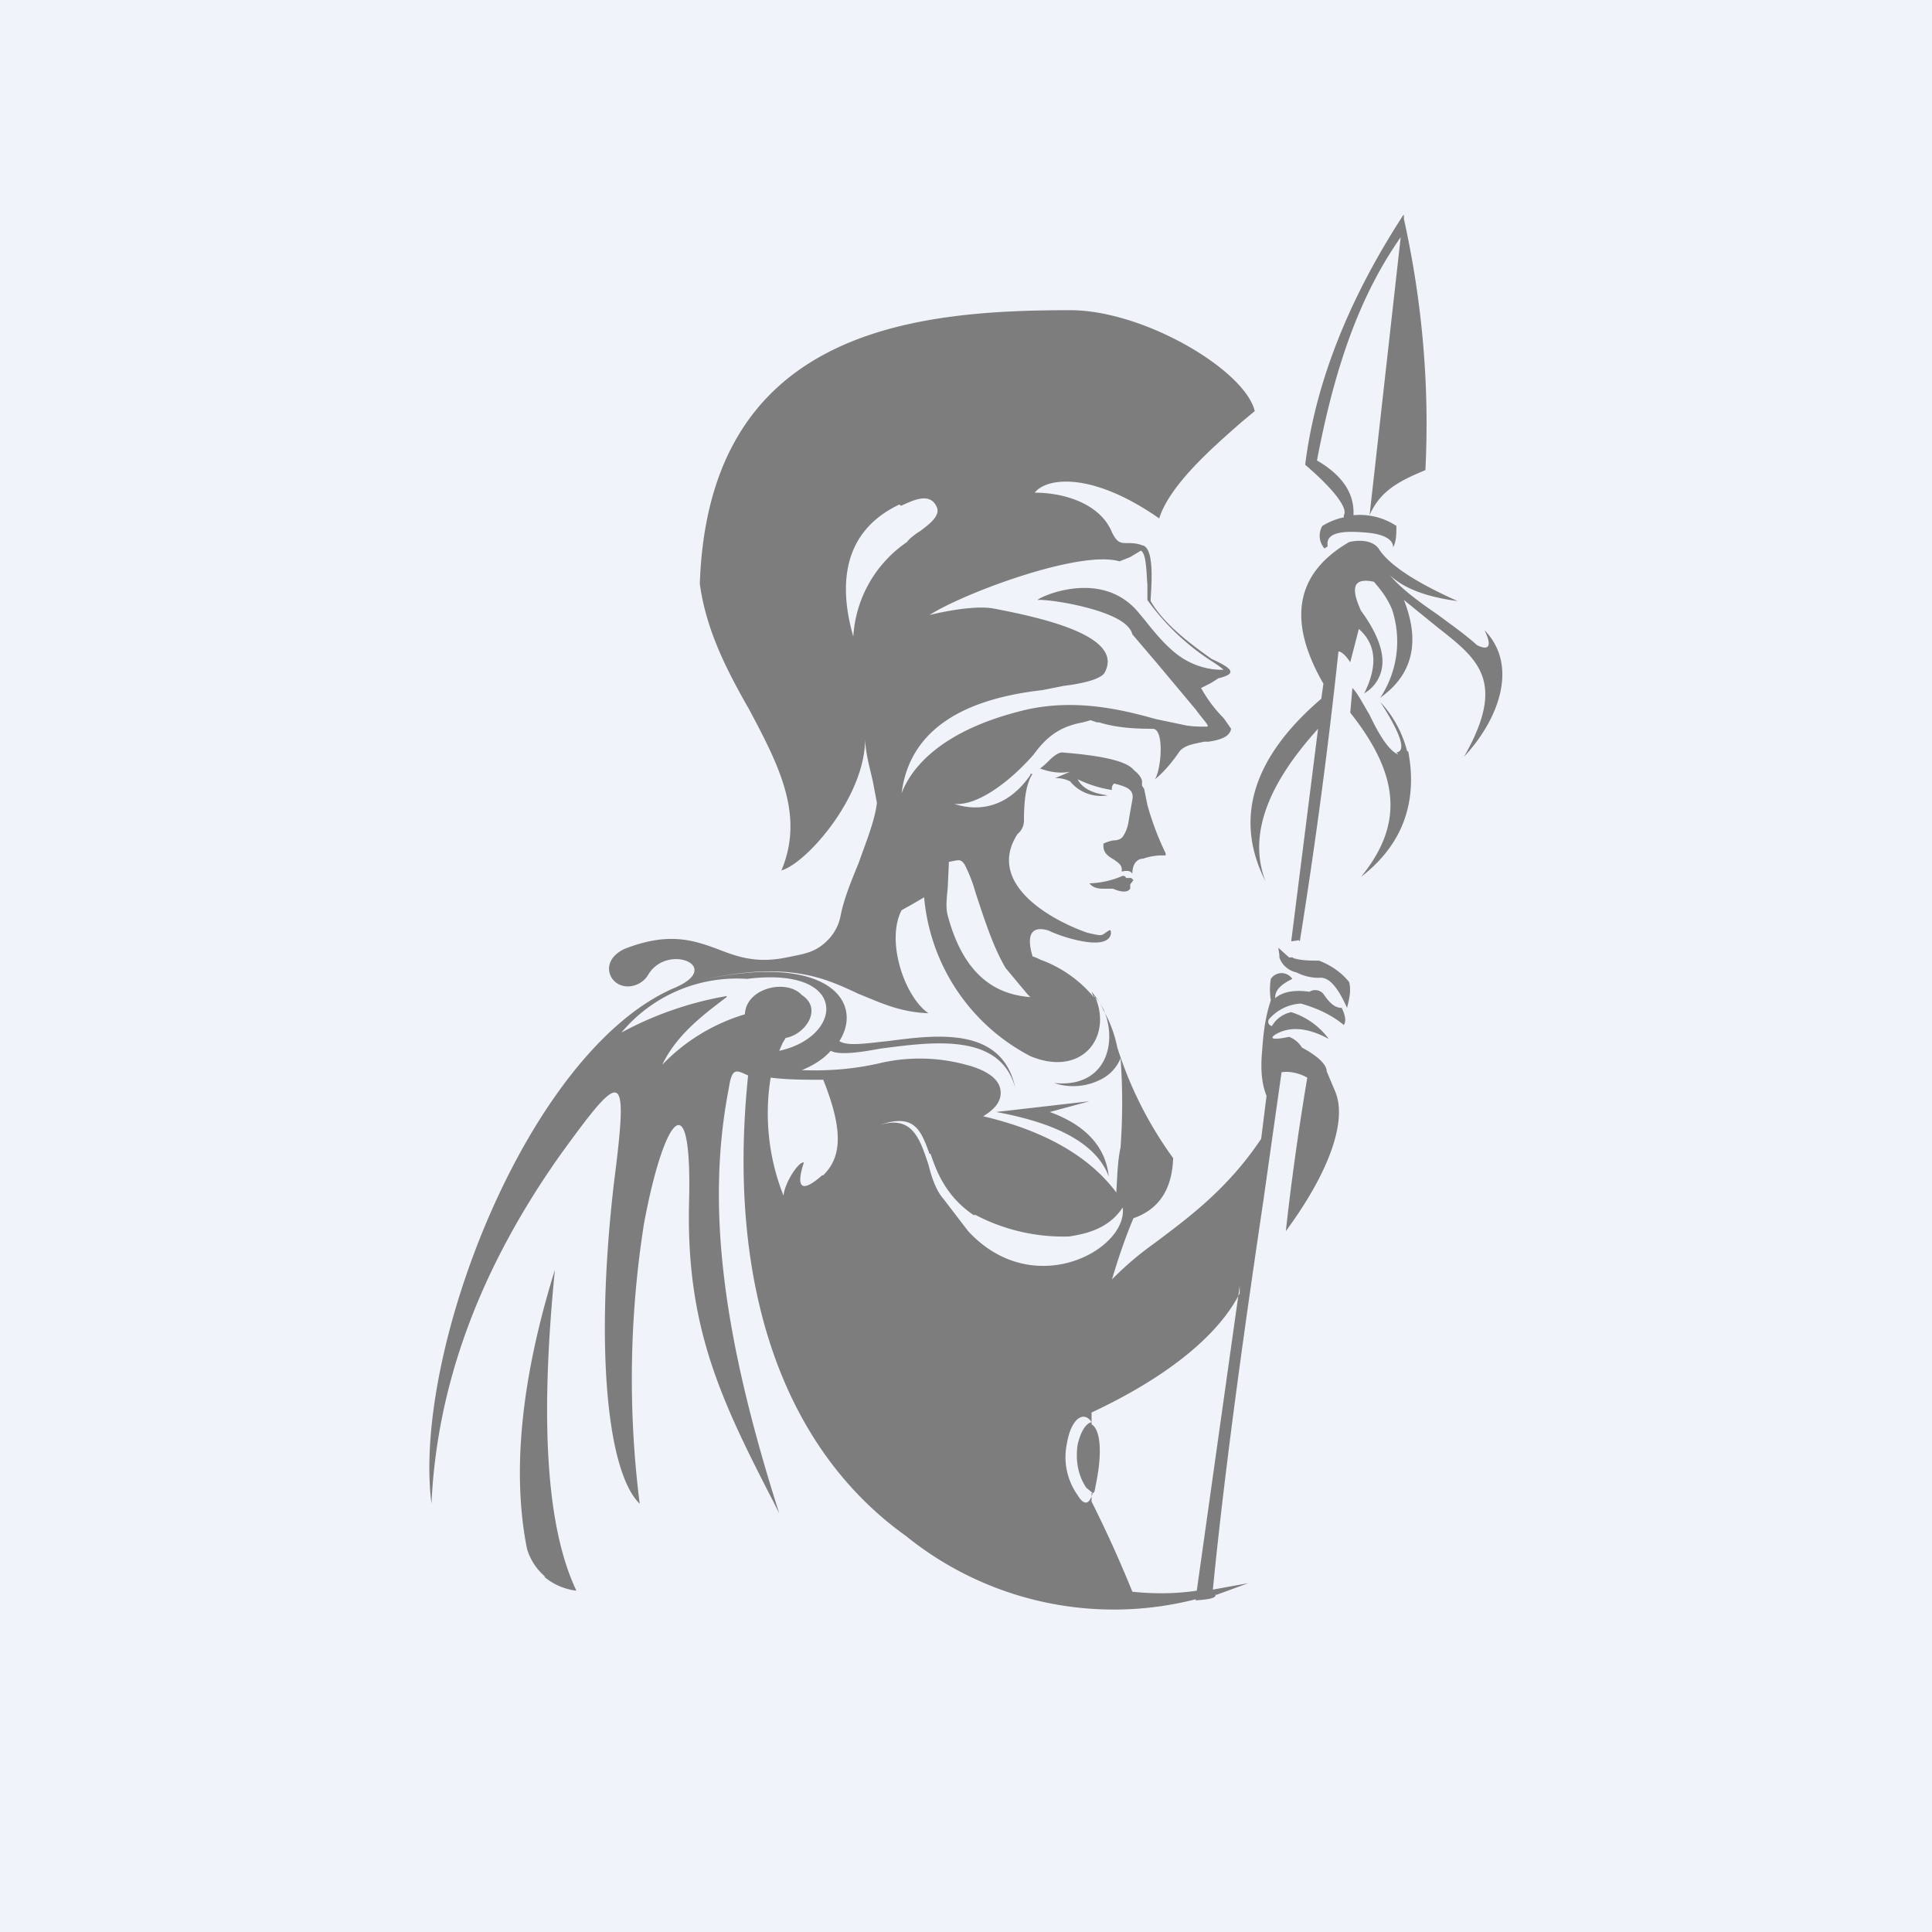 <!-- by TradingView --><svg width="18" height="18" viewBox="0 0 18 18" xmlns="http://www.w3.org/2000/svg"><path fill="#F0F3FA" d="M0 0h18v18H0z"/><path d="m12.76 4.8.29-2.59c-.35.5-.6 1.13-.78 2.08.24.14.35.31.34.51a.62.62 0 0 1 .4.1c0 .07 0 .14-.03.2 0-.08-.1-.13-.28-.14-.24-.02-.35.02-.33.13l-.03.02a.18.18 0 0 1-.02-.21.62.62 0 0 1 .2-.08V4.8c.04-.06-.08-.23-.36-.47.1-.8.43-1.58.91-2.32V2v.01l.01-.01v.04c.17.77.24 1.55.2 2.34-.24.1-.42.19-.52.42ZM10.55 8.14c-.02-.03-.05-.03-.1-.02.01-.06-.03-.08-.07-.11-.05-.03-.1-.06-.1-.13v-.02a.39.39 0 0 1 .09-.03c.04 0 .08-.01.1-.05.03-.05.04-.09.05-.16l.03-.17c.02-.1-.07-.12-.13-.14l-.04-.01a.06.06 0 0 0-.02.06 1.1 1.1 0 0 1-.32-.1c.04.08.13.13.28.15a.37.37 0 0 1-.35-.13.28.28 0 0 0-.14-.03l.07-.03.07-.03c-.1.02-.2 0-.28-.03a.6.6 0 0 0 .07-.06c.04-.04.08-.08.13-.09.38.03.6.08.67.16l.01.01c.05.04.07.08.07.1v.04l.02.03.03.15a2.7 2.7 0 0 0 .17.45v.02h-.01a.54.54 0 0 0-.2.03c-.04 0-.1.03-.1.14ZM10 7.19c.23-.06.35-.06.35.04-.09-.07-.2-.08-.35-.04ZM5.08 14.69a.54.54 0 0 1-.17-.26c-.14-.7-.06-1.57.26-2.6-.14 1.41-.08 2.4.2 2.99a.57.57 0 0 1-.3-.13ZM10.33 10.96c-.03-.28-.22-.48-.55-.6l.37-.1-.87.1c.6.11.94.31 1.05.6Z" fill="#7D7D7D"/><path fill-rule="evenodd" d="m11.33 14.86.3-.11-.33.06c.12-1.22.32-2.61.47-3.62l.17-1.2c.06-.01.15 0 .24.05 0 0-.12.69-.2 1.43.42-.57.57-1.04.46-1.3l-.08-.19c0-.06-.08-.14-.23-.22a.24.24 0 0 0-.12-.1c-.14.03-.19.02-.13-.02.13-.08.3-.07.5.04a.69.69 0 0 0-.35-.25.27.27 0 0 0-.18.13c-.03-.01-.04-.03-.03-.06a.42.42 0 0 1 .3-.15c.14.04.28.1.4.2.02-.03.02-.08-.02-.16-.06 0-.11-.04-.17-.13a.1.1 0 0 0-.13-.02c-.14-.02-.25 0-.32.06 0-.07.04-.12.16-.18a.12.12 0 0 0-.2 0 .62.62 0 0 0 0 .2c-.05.15-.07.3-.08.46-.02.2 0 .33.04.43l-.05.4c-.32.48-.7.75-.99.97a2.95 2.95 0 0 0-.4.34c.06-.2.12-.38.2-.57.23-.08.36-.26.37-.56a3.6 3.6 0 0 1-.52-1.03 1.2 1.2 0 0 0-.13-.35.63.63 0 0 0-.11-.17l.02.05a1.16 1.16 0 0 0-.5-.35.4.4 0 0 0-.07-.03c-.06-.2-.01-.29.15-.24.12.06.55.2.58.03 0-.03 0-.04-.02-.03l-.03.02c-.04.03-.04.03-.17 0-.37-.13-.94-.47-.65-.92a.16.16 0 0 0 .06-.12c0-.2.02-.35.08-.44H9.6v.01c-.2.29-.46.35-.71.27.23.02.54-.23.74-.46.11-.15.23-.26.46-.3l.07-.02.06.02h.03-.01c.16.05.33.06.5.06.11 0 .08.38.02.47 0 0 .1-.07.23-.26.05-.06.14-.07.23-.09h.04c.14-.02.2-.06.21-.12l-.07-.1a1.28 1.28 0 0 1-.21-.28l.08-.04a1 1 0 0 0 .08-.05c.16-.04.16-.08-.06-.18-.3-.21-.47-.37-.57-.54 0-.08.05-.5-.08-.52-.05-.02-.1-.02-.13-.02-.07 0-.1 0-.15-.1-.11-.27-.45-.37-.72-.37.11-.14.53-.2 1.16.24.1-.32.52-.68.77-.9l.12-.1c-.09-.38-1.03-.94-1.72-.94-1.46 0-3.37.18-3.45 2.55.06.44.26.82.46 1.17.27.51.52.98.3 1.5.24-.07.79-.7.78-1.24 0 .13.04.27.07.4l.04.21c-.02.17-.1.36-.17.56-.07.17-.14.34-.17.5a.44.44 0 0 1-.1.2c-.11.12-.2.14-.35.17l-.05.01c-.29.06-.47-.01-.65-.08-.22-.08-.45-.16-.86 0-.28.13-.11.43.12.33a.22.22 0 0 0 .1-.09c.18-.3.72-.07.23.13-1.36.6-2.43 3.39-2.25 4.8.05-1.11.45-2.19 1.2-3.25.58-.8.64-.83.5.26-.18 1.55-.06 2.7.24 2.99A9.28 9.28 0 0 1 6 11.4c.18-.97.45-1.37.42-.2-.03 1.17.3 1.85.79 2.8l.05.1c-.51-1.6-.69-2.83-.47-3.96.03-.2.07-.17.18-.12-.2 1.93.31 3.46 1.47 4.29a3.08 3.08 0 0 0 2.7.59v.01c.16-.01.2-.03.18-.06ZM8.38 4.7c-.55.26-.56.78-.43 1.23a1.15 1.15 0 0 1 .5-.88A.25.25 0 0 1 8.5 5a.55.55 0 0 1 .07-.05c.08-.06.19-.14.16-.22-.06-.15-.22-.07-.33-.02h-.01Zm3 1.54h.02a.87.87 0 0 0-.08-.06 2.22 2.22 0 0 1-.63-.59v-.14c-.01-.13-.01-.29-.06-.32l-.1.06-.1.04c-.37-.11-1.46.3-1.77.5 0 0 .39-.1.6-.06.47.09 1.22.26 1.03.6-.04.06-.21.1-.38.12l-.2.04c-.8.09-1.24.41-1.31.96.1-.26.4-.6 1.17-.78.46-.1.88 0 1.2.09l.24.05c.08.02.16.02.23.02.03 0 0-.03-.03-.07a1.42 1.42 0 0 1-.07-.09l-.36-.43-.23-.27a.16.16 0 0 0-.04-.07c-.15-.17-.74-.26-.84-.25-.04 0 .58-.32.94.12l.05.06c.08.1.22.28.37.37.1.06.22.1.35.1Zm-1.2 7.67c-.03.11-.08.12-.14.02a.61.61 0 0 1-.1-.48c.04-.24.16-.31.23-.2-.05.01-.1.08-.13.21-.02.14 0 .28.08.4l.06.05Zm0 0c.02 0 .02-.03.03-.08.07-.34.03-.52-.04-.56v-.11c.64-.3 1.16-.68 1.38-1.11v-.07l-.4 2.84c-.2.03-.4.03-.6.01a11.3 11.3 0 0 0-.38-.84v-.08Zm-.5-4.98h.02-.01Zm-.09-.03Zm.6.38c.04.03.06.07.09.12.14.32.02.74-.46.69a.56.56 0 0 0 .43-.03.38.38 0 0 0 .19-.2c.02.27.02.55 0 .83-.03.14-.03.28-.04.42-.29-.39-.77-.6-1.24-.71.1-.06.18-.14.16-.25-.02-.13-.2-.2-.32-.23a1.64 1.64 0 0 0-.78-.02c-.25.06-.5.08-.75.07.1-.04.2-.1.27-.18.07.04.25.02.46-.02.47-.06 1.12-.16 1.26.37-.12-.58-.73-.5-1.19-.44-.2.02-.37.05-.45 0 .23-.36-.1-.83-1.28-.57.8-.18 1.14-.02 1.46.13.2.08.38.17.65.18-.22-.15-.4-.67-.25-.96l.09-.05.12-.07a1.85 1.85 0 0 0 .99 1.48c.48.2.77-.18.6-.56Zm-1.53 1.47c-.08-.22-.14-.38-.46-.27.3-.09.37.13.45.37.03.12.07.24.14.32l.23.3c.61.66 1.49.17 1.44-.22-.12.18-.3.24-.5.27a1.76 1.76 0 0 1-.87-.2h-.02c-.25-.17-.34-.39-.4-.57Zm-1.2-1.49c-.15-.14-.51-.05-.52.19a1.77 1.77 0 0 0-.77.47c.13-.27.36-.45.6-.63v-.01a3.2 3.2 0 0 0-.98.34 1.4 1.4 0 0 1 1.17-.5c.96-.12.9.54.3.67l.03-.07.03-.05c.18-.03.35-.27.15-.4Zm1.37-.73c.17.64.53.74.77.76l-.03-.03-.2-.24c-.12-.2-.21-.49-.28-.7a1.41 1.41 0 0 0-.1-.26c-.03-.05-.05-.05-.1-.04l-.05.01v.02l-.01.22c-.01.1-.02.19 0 .26Zm-1.17 2.42c-.25.22-.22.03-.17-.12-.05-.01-.18.19-.19.31a2.08 2.08 0 0 1-.12-1.1c.16.02.32.02.49.02.2.5.16.73 0 .89Z" fill="#7D7D7D"/><path d="M10.3 8.28h.07c.09.04.14.03.16 0v-.04l.03-.04-.02-.02h-.05c0-.01-.01-.02-.03-.02a.85.85 0 0 1-.31.07c.04.05.1.05.14.05ZM12.03 8.92l.03.01c.08.02.15.02.23.02.1.04.2.1.28.2.02.08 0 .16-.02.24-.09-.2-.17-.29-.26-.28a.45.45 0 0 1-.21-.05.22.22 0 0 1-.1-.05.2.2 0 0 1-.06-.09V8.9l-.01-.07.1.09h.02Zm.01 0 .02.01-.03-.01h.01ZM12.1 8.76l-.07.01.25-1.98c-.48.53-.65 1-.49 1.42-.3-.59-.11-1.16.52-1.7l.02-.14c-.34-.59-.26-1.03.24-1.32.13-.03.24 0 .28.07.1.15.35.31.73.48-.3-.04-.5-.12-.63-.24.1.12.26.24.45.37.12.09.25.18.36.28.12.06.14 0 .07-.14.33.34.12.85-.19 1.18.4-.7.13-.91-.24-1.2l-.32-.26c.15.38.09.69-.22.91a.95.95 0 0 0 .11-.82c-.04-.1-.1-.18-.17-.26-.19-.04-.22.05-.12.27.14.19.2.35.2.47a.34.34 0 0 1-.17.3c.13-.26.11-.46-.05-.6l-.08.31c-.04-.06-.08-.1-.11-.1a51.3 51.3 0 0 1-.36 2.7Z" fill="#7D7D7D"/><path d="m12.6 6.41-.02.23c.46.58.5 1.04.1 1.53.39-.3.53-.7.44-1.17h-.01a1.05 1.05 0 0 0-.25-.46c.2.31.24.46.15.47l.02.02c-.09-.03-.19-.2-.27-.37-.06-.1-.11-.2-.16-.25Z" fill="#7D7D7D"/></svg>
